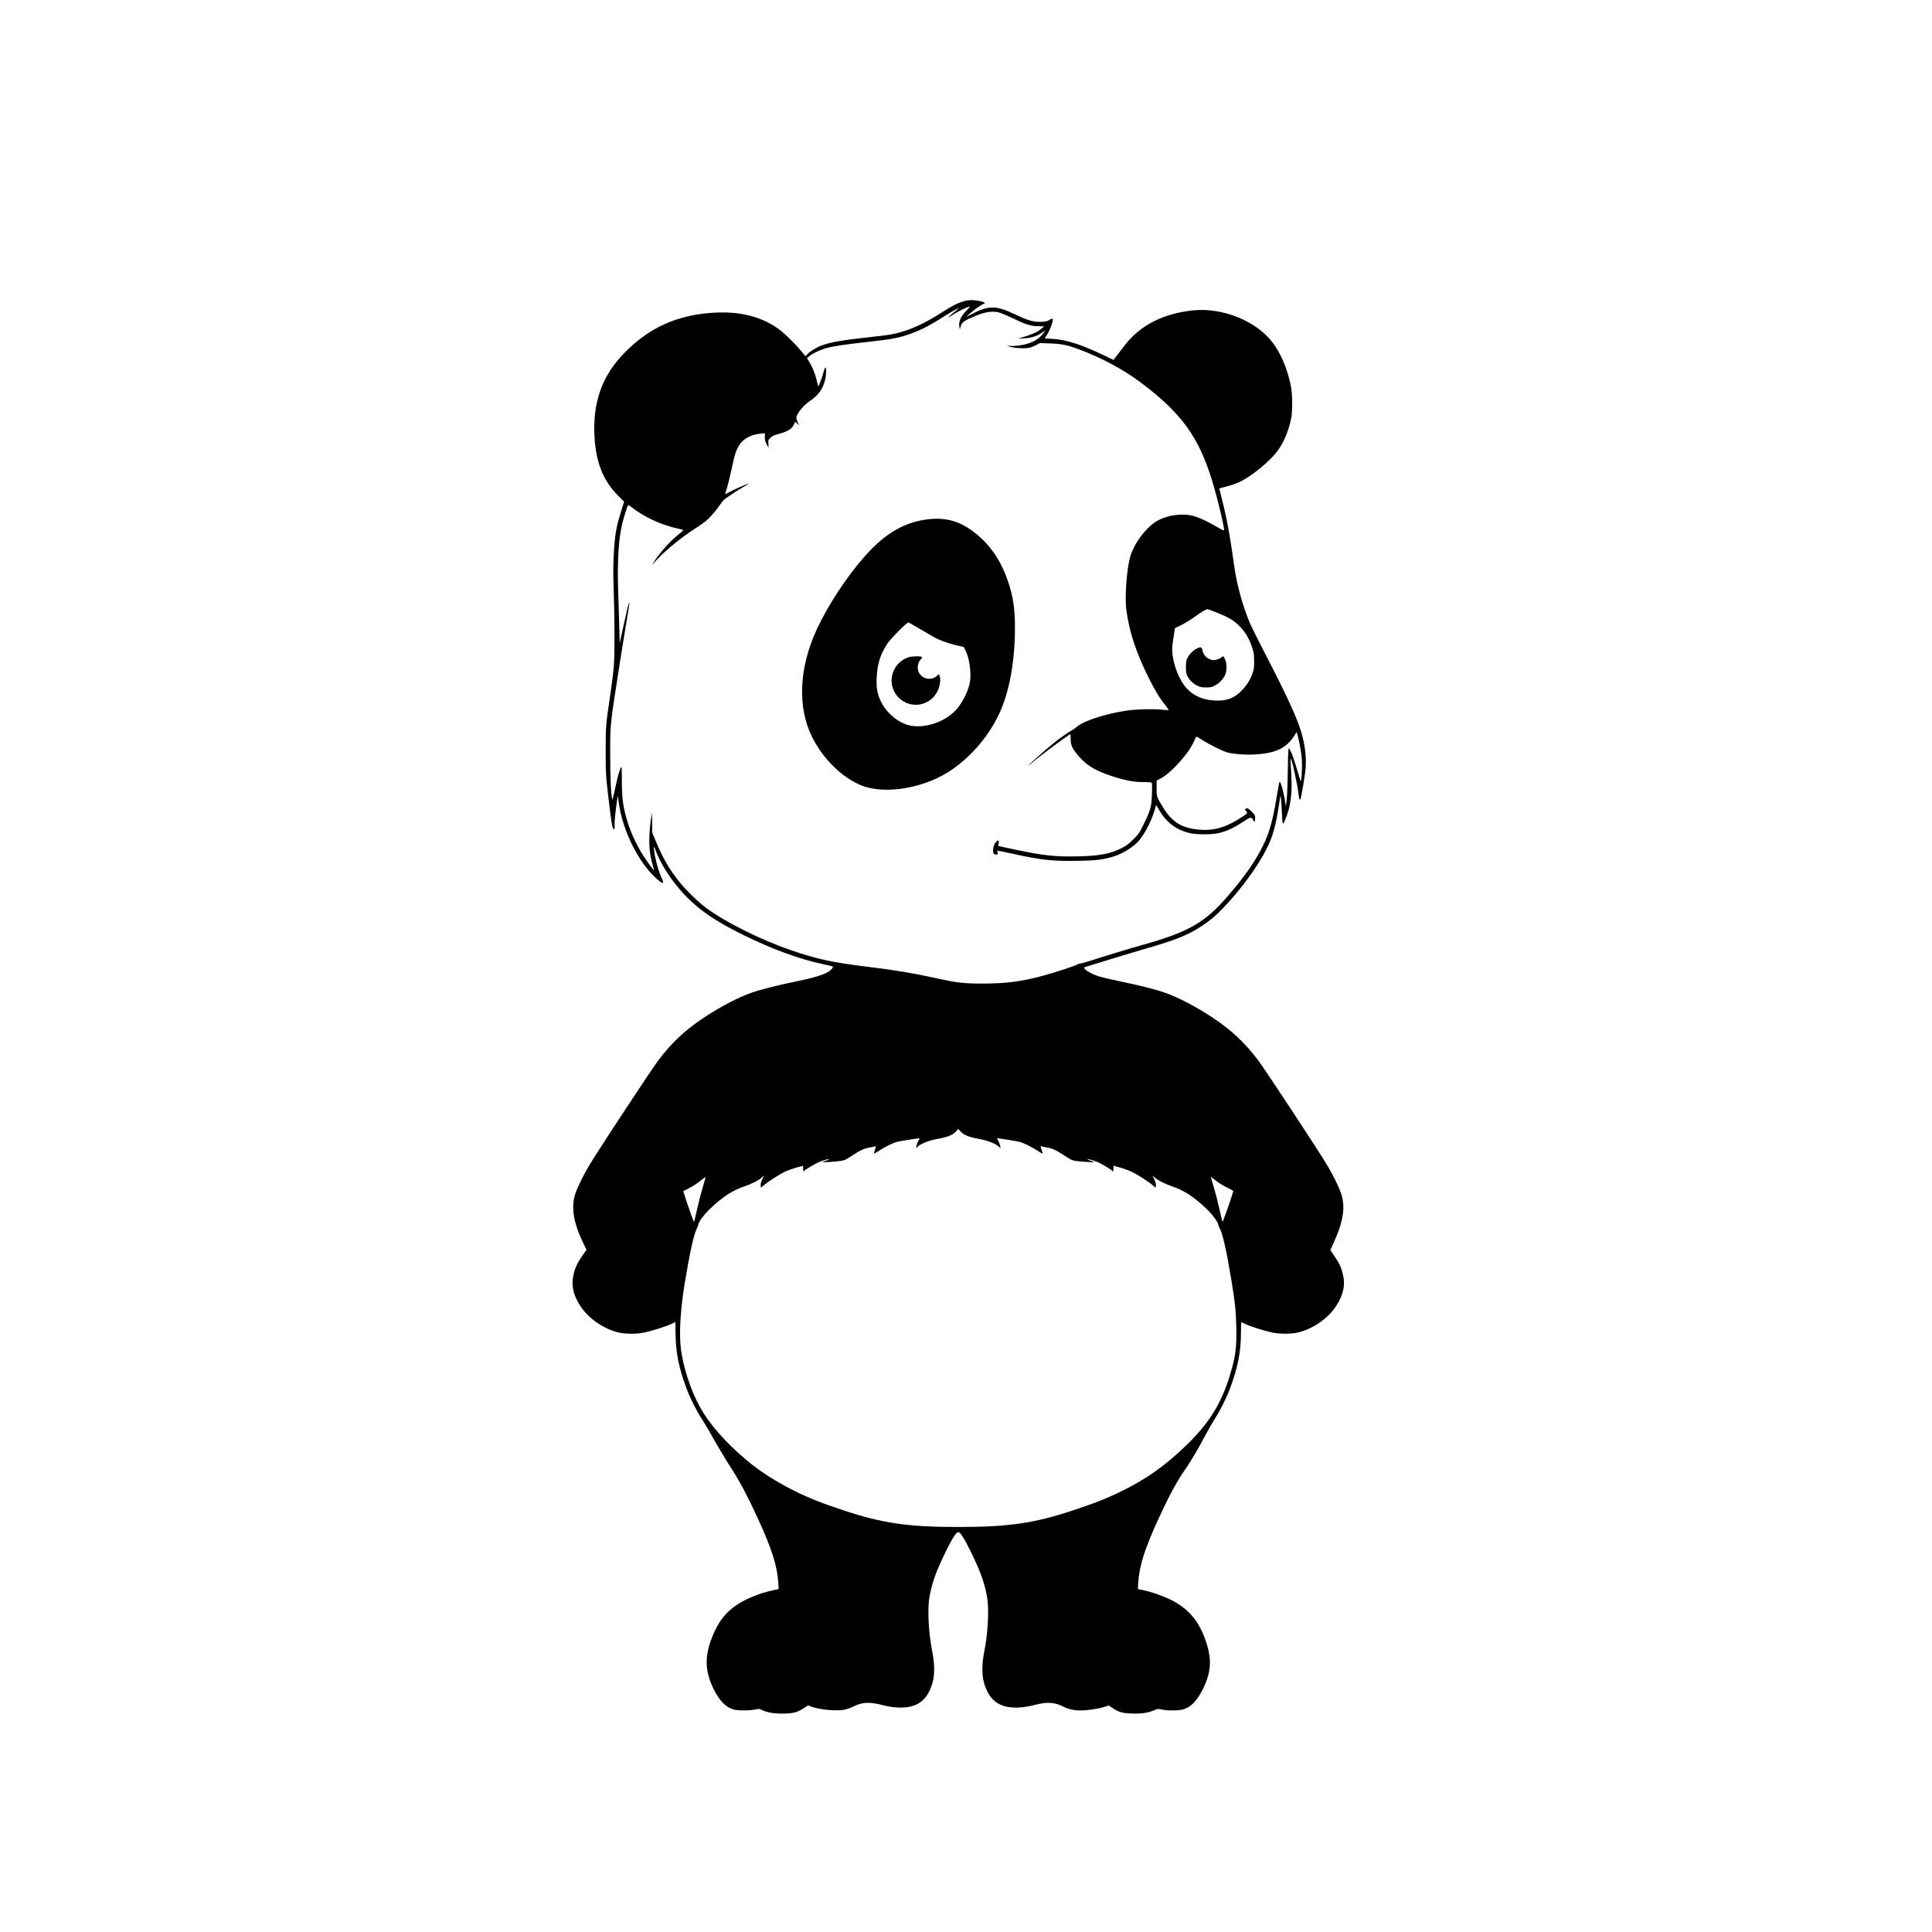 <?xml version="1.0" standalone="no"?>
<!DOCTYPE svg PUBLIC "-//W3C//DTD SVG 20010904//EN"
 "http://www.w3.org/TR/2001/REC-SVG-20010904/DTD/svg10.dtd">
<svg version="1.0" xmlns="http://www.w3.org/2000/svg"
 width="3000pt" height="3000pt" viewBox="0 0 3000 3000"
 preserveAspectRatio="xMidYMid meet">

<g transform="translate(0,3000) scale(0.1,-0.1)"
fill="#000000" stroke="none">
<path d="M14945 25316 c-95 -31 -154 -62 -330 -174 -204 -130 -383 -219 -550
-275 -160 -52 -241 -68 -515 -97 -475 -51 -663 -84 -806 -140 -82 -33 -192
-104 -218 -142 -10 -13 -19 -18 -24 -13 -4 6 -40 49 -80 96 -98 117 -261 273
-354 336 -257 177 -574 257 -953 239 -586 -27 -1043 -232 -1435 -642 -335
-352 -476 -752 -449 -1279 21 -405 137 -695 372 -927 l88 -88 -50 -162 c-77
-250 -95 -363 -112 -690 -8 -159 -8 -298 1 -548 16 -441 16 -978 1 -1165 -7
-82 -30 -267 -51 -410 -74 -496 -75 -507 -75 -895 0 -367 1 -381 55 -830 33
-275 47 -359 63 -378 17 -21 28 6 21 53 -5 38 12 212 37 380 l13 80 12 -95
c60 -468 340 -1007 640 -1237 55 -41 66 -25 33 44 -44 91 -87 234 -110 360
-25 140 -21 169 10 83 60 -165 178 -366 318 -540 256 -321 539 -530 1058 -785
438 -214 844 -363 1215 -445 189 -42 174 -35 154 -65 -49 -75 -203 -131 -564
-205 -284 -58 -540 -123 -690 -175 -205 -71 -489 -220 -745 -390 -290 -193
-494 -385 -703 -661 -108 -143 -932 -1395 -1075 -1634 -88 -148 -179 -333
-213 -435 -68 -206 -32 -442 115 -750 l58 -122 -59 -84 c-76 -108 -113 -185
-138 -283 -45 -176 -12 -335 107 -513 123 -187 358 -349 583 -403 105 -25 273
-27 391 -4 113 21 357 98 430 134 32 17 61 30 64 30 3 0 5 -72 5 -159 0 -299
48 -543 172 -876 51 -139 160 -355 234 -465 31 -47 98 -159 149 -250 105 -187
202 -350 314 -525 135 -210 248 -424 414 -785 213 -465 296 -724 312 -985 l6
-100 -86 -18 c-47 -10 -127 -32 -178 -48 -376 -126 -585 -290 -717 -564 -172
-356 -181 -615 -30 -920 92 -186 188 -284 309 -319 69 -20 242 -21 332 -2 64
14 68 13 115 -9 85 -40 200 -58 348 -53 149 5 204 21 305 89 l59 39 37 -16
c126 -52 414 -79 538 -50 37 9 93 29 125 45 138 70 249 77 444 27 149 -38 271
-49 381 -37 215 26 340 144 409 388 33 115 31 294 -4 468 -60 292 -79 673 -45
860 42 226 103 395 252 700 100 204 164 305 195 305 31 0 95 -101 195 -305
149 -305 210 -474 252 -700 34 -187 15 -568 -45 -860 -35 -174 -37 -353 -4
-468 69 -244 194 -362 409 -388 110 -12 232 -1 381 37 195 50 306 43 444 -27
78 -39 166 -59 267 -59 106 0 273 25 366 54 l72 23 57 -38 c97 -65 154 -82
302 -87 147 -5 256 11 348 52 50 22 56 23 117 10 89 -19 262 -18 330 2 121 35
217 133 309 319 126 255 140 453 49 728 -113 343 -299 550 -615 686 -122 53
-256 97 -359 118 l-86 18 6 100 c16 255 96 511 299 958 165 362 289 596 421
787 103 149 202 316 317 534 55 103 125 225 154 269 72 107 182 325 232 462
124 333 172 577 172 876 0 87 2 159 5 159 3 0 32 -13 64 -30 73 -36 317 -113
430 -134 118 -23 286 -21 391 4 225 54 460 216 583 403 118 178 152 338 107
511 -27 105 -49 153 -126 267 l-66 98 60 133 c143 316 175 540 108 743 -34
102 -125 287 -213 435 -143 239 -967 1491 -1075 1634 -209 276 -413 468 -703
661 -256 170 -540 319 -745 390 -150 52 -406 117 -690 175 -135 28 -289 64
-343 81 -138 44 -260 127 -209 142 9 3 170 52 357 110 187 58 450 137 585 176
467 134 655 210 870 351 132 87 220 161 334 281 362 380 665 829 763 1129 38
116 77 289 97 435 9 61 19 126 23 145 l7 35 7 -50 c4 -27 11 -128 15 -223 8
-196 12 -200 64 -68 74 187 98 388 81 675 -6 102 -11 198 -11 215 l1 31 14
-32 c20 -47 91 -380 105 -493 14 -115 17 -127 31 -113 15 15 76 381 84 503 13
193 -20 404 -97 628 -71 209 -256 599 -545 1156 -97 187 -199 391 -226 455
-112 265 -202 593 -242 886 -67 478 -114 732 -190 1030 -24 93 -43 170 -42
171 1 0 48 12 104 27 56 14 136 40 178 58 202 84 518 343 642 524 88 131 151
284 190 466 27 126 24 400 -5 531 -60 274 -157 499 -286 666 -254 330 -772
538 -1226 493 -455 -46 -816 -227 -1051 -526 -31 -38 -85 -109 -122 -157 l-67
-87 -153 74 c-341 164 -582 241 -794 253 l-122 7 33 50 c37 55 81 160 91 218
6 30 4 37 -9 37 -9 0 -30 -9 -45 -21 -22 -16 -49 -22 -113 -26 -119 -8 -211
18 -419 117 -295 141 -408 140 -679 -2 l-75 -40 53 51 c56 53 207 158 223 154
5 -2 9 3 9 11 0 19 -124 46 -209 46 -41 -1 -93 -10 -136 -24z m60 -140 c-89
-88 -127 -183 -106 -265 l7 -26 7 30 c17 81 51 106 259 189 132 53 233 67 328
47 30 -6 129 -47 220 -90 212 -102 289 -126 402 -126 49 0 88 -1 88 -2 0 -10
-76 -69 -120 -92 -56 -29 -221 -86 -275 -95 -16 -2 11 -3 60 -1 128 5 216 30
293 82 l64 44 -31 -44 c-60 -88 -161 -147 -304 -179 -92 -20 -200 -27 -247
-15 -20 6 -19 4 5 -7 48 -23 180 -39 266 -33 64 4 93 12 154 42 l75 38 158 -6
c174 -5 266 -24 447 -92 349 -130 688 -312 956 -513 633 -473 907 -851 1114
-1537 89 -295 196 -747 181 -762 -3 -3 -56 24 -118 60 -156 91 -273 144 -371
169 -156 39 -378 11 -529 -69 -187 -98 -395 -377 -447 -601 -50 -215 -76 -606
-52 -787 44 -338 150 -663 343 -1051 95 -194 176 -327 265 -437 30 -38 53 -70
51 -73 -3 -2 -56 1 -119 7 -137 14 -394 6 -539 -16 -329 -49 -664 -159 -770
-252 -19 -17 -74 -54 -123 -82 -48 -29 -144 -97 -213 -152 -131 -105 -374
-319 -409 -360 -11 -13 12 4 50 37 117 102 578 444 597 444 2 0 3 -35 3 -78 1
-87 17 -127 90 -222 127 -165 277 -262 530 -345 220 -73 350 -98 503 -99 130
-1 133 -1 139 -24 3 -13 3 -89 0 -170 -6 -186 -23 -248 -124 -452 -72 -147
-81 -160 -167 -246 -77 -76 -106 -97 -186 -137 -179 -87 -332 -116 -667 -124
-356 -9 -542 11 -1000 109 l-242 51 6 44 c6 48 -5 55 -37 23 -28 -28 -50 -86
-50 -134 0 -49 13 -66 51 -66 26 0 27 2 19 30 -7 23 -5 30 6 30 8 0 114 -22
237 -49 430 -95 614 -115 995 -108 286 5 371 14 532 58 170 46 359 165 446
280 97 128 192 326 234 488 l12 44 55 -94 c107 -179 250 -288 448 -341 116
-31 375 -31 489 0 120 33 219 80 351 166 129 85 136 86 166 28 20 -38 29 -25
29 40 0 36 -6 47 -53 95 -54 53 -70 60 -97 43 -12 -7 -11 -13 10 -35 30 -32
32 -31 -131 -133 -208 -129 -395 -176 -612 -154 -266 28 -414 122 -549 348
-102 170 -98 158 -98 293 l0 121 48 24 c77 39 165 110 262 213 151 160 240
288 296 430 9 21 12 20 104 -39 125 -78 320 -174 393 -193 101 -25 265 -38
403 -31 329 15 502 93 626 283 l43 66 12 -44 c23 -76 52 -230 64 -334 11 -96
7 -293 -7 -364 -7 -31 -8 -28 -31 50 -51 182 -124 399 -133 399 -6 0 -10 6
-10 14 0 7 -6 19 -14 25 -12 10 -14 -43 -19 -346 -3 -207 -11 -400 -18 -458
l-13 -100 -9 65 c-16 129 -68 320 -87 320 -4 0 -19 -75 -34 -167 -46 -280 -83
-455 -126 -584 -100 -306 -303 -629 -636 -1014 -361 -419 -610 -563 -1309
-761 -212 -59 -636 -188 -845 -256 -69 -22 -136 -40 -150 -40 -14 0 -32 -6
-40 -13 -22 -19 -346 -126 -545 -179 -328 -88 -570 -119 -935 -119 -278 0
-402 14 -710 83 -348 77 -652 128 -1045 175 -566 69 -809 121 -1212 260 -469
161 -1017 434 -1318 657 -123 90 -316 278 -419 408 -154 193 -247 354 -357
615 l-63 150 0 155 -1 155 -17 -105 c-10 -58 -21 -175 -24 -260 -7 -172 7
-302 51 -452 13 -46 23 -84 21 -85 -4 -4 -118 154 -168 232 -116 181 -215 405
-268 606 -50 192 -64 309 -64 561 -1 222 -1 226 -18 193 -24 -46 -54 -160 -93
-349 -18 -88 -35 -151 -38 -140 -20 70 -32 338 -32 704 1 486 -6 420 155 1450
28 179 72 453 99 610 27 157 47 287 45 289 -9 10 -18 -22 -83 -315 l-68 -309
-7 250 c-4 138 -11 390 -17 560 -15 469 7 823 66 1055 27 105 78 267 88 276 3
4 23 -7 44 -24 201 -158 466 -282 718 -337 44 -9 85 -20 92 -24 7 -3 -27 -36
-84 -81 -122 -95 -332 -337 -380 -435 l-14 -30 23 30 c87 114 373 360 573 492
225 148 236 156 315 240 43 45 100 115 126 155 27 40 60 83 74 96 36 32 204
143 306 202 49 27 85 50 81 50 -20 0 -243 -96 -300 -130 -37 -21 -67 -36 -67
-33 0 2 13 48 30 101 16 54 48 183 70 287 49 231 70 296 119 372 67 104 180
165 329 179 l69 7 -1 -59 c0 -45 7 -71 27 -111 15 -29 29 -53 30 -53 2 0 1 26
-1 58 -4 57 -3 60 32 94 28 28 54 40 123 58 145 38 214 82 246 158 l14 34 28
-26 c30 -28 45 -35 25 -11 -6 8 -18 35 -26 61 -13 45 -13 48 14 97 39 72 114
151 197 207 126 85 198 189 230 334 17 76 17 182 0 179 -5 -1 -19 -37 -30 -81
-12 -43 -34 -110 -50 -148 l-29 -68 -27 110 c-25 102 -69 207 -125 295 l-24
38 38 31 c52 44 162 95 265 125 108 30 266 54 677 100 357 40 472 63 650 130
155 58 290 128 479 249 136 87 269 161 246 138 -5 -6 -41 -36 -80 -67 -83 -67
-107 -101 -38 -52 88 62 251 144 291 146 7 1 -17 -28 -53 -63z m3908 -4696
c181 -73 255 -120 345 -214 84 -88 140 -186 184 -316 28 -85 31 -108 32 -215
0 -105 -3 -129 -26 -193 -37 -102 -81 -173 -162 -259 -117 -125 -236 -170
-426 -161 -182 9 -333 76 -440 196 -101 113 -191 330 -212 513 -11 89 -9 114
12 257 l24 158 95 46 c53 26 146 83 208 127 118 85 178 120 204 121 9 0 82
-27 162 -60z m-4006 -8040 c52 -62 136 -98 295 -125 120 -21 246 -68 295 -110
l40 -34 -7 39 c-4 21 -17 55 -29 75 -12 21 -21 39 -19 40 5 4 297 -43 347 -55
62 -16 192 -79 281 -138 41 -28 76 -47 78 -42 2 4 -5 33 -16 63 -16 49 -16 55
-3 48 9 -5 41 -12 71 -16 89 -12 157 -42 282 -125 113 -74 121 -78 200 -89 79
-11 268 -22 268 -16 0 2 -22 11 -50 20 -27 9 -52 20 -55 25 -6 10 72 -11 145
-39 58 -22 240 -129 240 -142 0 -5 5 -9 10 -9 6 0 10 20 10 44 l0 45 92 -26
c50 -13 131 -42 178 -62 83 -36 276 -159 350 -224 l35 -31 3 37 c2 25 -6 56
-25 96 l-29 59 38 -34 c47 -42 167 -103 274 -138 175 -58 333 -161 521 -339
92 -87 179 -202 188 -247 4 -19 15 -49 25 -65 43 -70 107 -353 179 -792 57
-345 72 -481 78 -733 8 -321 -12 -475 -102 -765 -137 -440 -325 -741 -676
-1079 -332 -320 -612 -519 -1004 -711 -228 -112 -426 -190 -760 -300 -599
-199 -999 -256 -1775 -256 -776 0 -1176 57 -1775 256 -334 110 -532 188 -760
300 -282 139 -549 309 -754 483 -328 277 -571 553 -717 814 -150 266 -275 656
-305 948 -24 229 -1 588 61 970 76 463 140 761 185 851 13 26 26 62 30 80 9
45 97 160 188 246 188 178 346 281 521 339 107 35 227 96 274 138 l38 34 -29
-59 c-19 -40 -27 -71 -25 -95 l3 -37 44 37 c87 73 277 192 358 225 45 18 120
43 167 56 l86 22 0 -43 c0 -24 5 -44 10 -44 6 0 10 4 10 9 0 13 182 120 240
142 73 28 151 49 145 39 -3 -5 -28 -16 -55 -25 -28 -9 -50 -18 -50 -20 0 -6
189 5 268 16 79 11 87 15 200 89 125 83 193 113 282 125 30 4 62 11 71 16 13
7 13 1 -3 -48 -11 -30 -18 -59 -16 -63 2 -5 37 14 78 42 89 59 219 122 281
138 50 12 342 59 347 55 2 -1 -6 -18 -17 -36 -11 -19 -24 -53 -29 -76 l-10
-43 40 35 c50 42 176 89 295 110 161 27 255 68 299 129 11 14 20 26 22 26 2 0
15 -14 29 -30z m-3992 -866 c-25 -82 -61 -221 -81 -309 -20 -88 -41 -178 -46
-200 l-11 -40 -19 45 c-28 64 -151 430 -147 434 2 2 45 24 94 49 50 26 126 75
170 110 44 35 81 63 82 62 2 -1 -17 -69 -42 -151z m8142 -16 c51 -23 93 -48
93 -54 0 -15 -123 -376 -148 -434 l-19 -45 -11 40 c-5 22 -26 112 -46 200 -20
88 -56 227 -81 310 -25 82 -45 151 -45 152 0 2 37 -26 82 -61 48 -38 119 -82
175 -108z"/>
<path d="M14433 21939 c-379 -38 -689 -217 -1012 -585 -279 -317 -567 -757
-737 -1124 -278 -600 -305 -1210 -73 -1675 165 -333 452 -618 750 -745 377
-160 1021 -48 1441 253 302 216 551 513 710 847 160 337 248 813 248 1345 0
287 -27 472 -100 695 -100 304 -246 535 -451 717 -252 222 -478 301 -776 272z
m-146 -1707 c93 -55 197 -115 233 -135 77 -42 249 -102 364 -125 l81 -17 32
-65 c58 -117 88 -350 63 -486 -22 -122 -96 -278 -187 -395 -152 -194 -464
-317 -713 -280 -188 28 -386 184 -480 376 -57 118 -74 209 -67 369 8 209 57
367 164 530 52 79 311 339 330 331 7 -2 88 -49 180 -103z"/>
<path d="M14113 19795 c-139 -43 -239 -158 -264 -305 -20 -112 21 -238 104
-322 187 -187 497 -132 609 108 35 74 48 179 29 228 l-12 29 -27 -26 c-34 -32
-72 -47 -122 -47 -162 0 -238 186 -127 308 18 20 19 24 7 32 -22 14 -148 11
-197 -5z"/>
<path d="M18583 19929 c-56 -28 -116 -89 -145 -147 -19 -39 -23 -63 -23 -142
0 -80 4 -102 23 -138 35 -66 85 -115 149 -147 49 -24 70 -29 138 -29 68 -1 89
3 136 27 67 32 132 99 162 165 29 65 29 179 0 245 -21 46 -36 57 -48 37 -13
-21 -86 -50 -125 -50 -84 0 -164 68 -178 151 -9 53 -28 59 -89 28z"/>
</g>
</svg>
